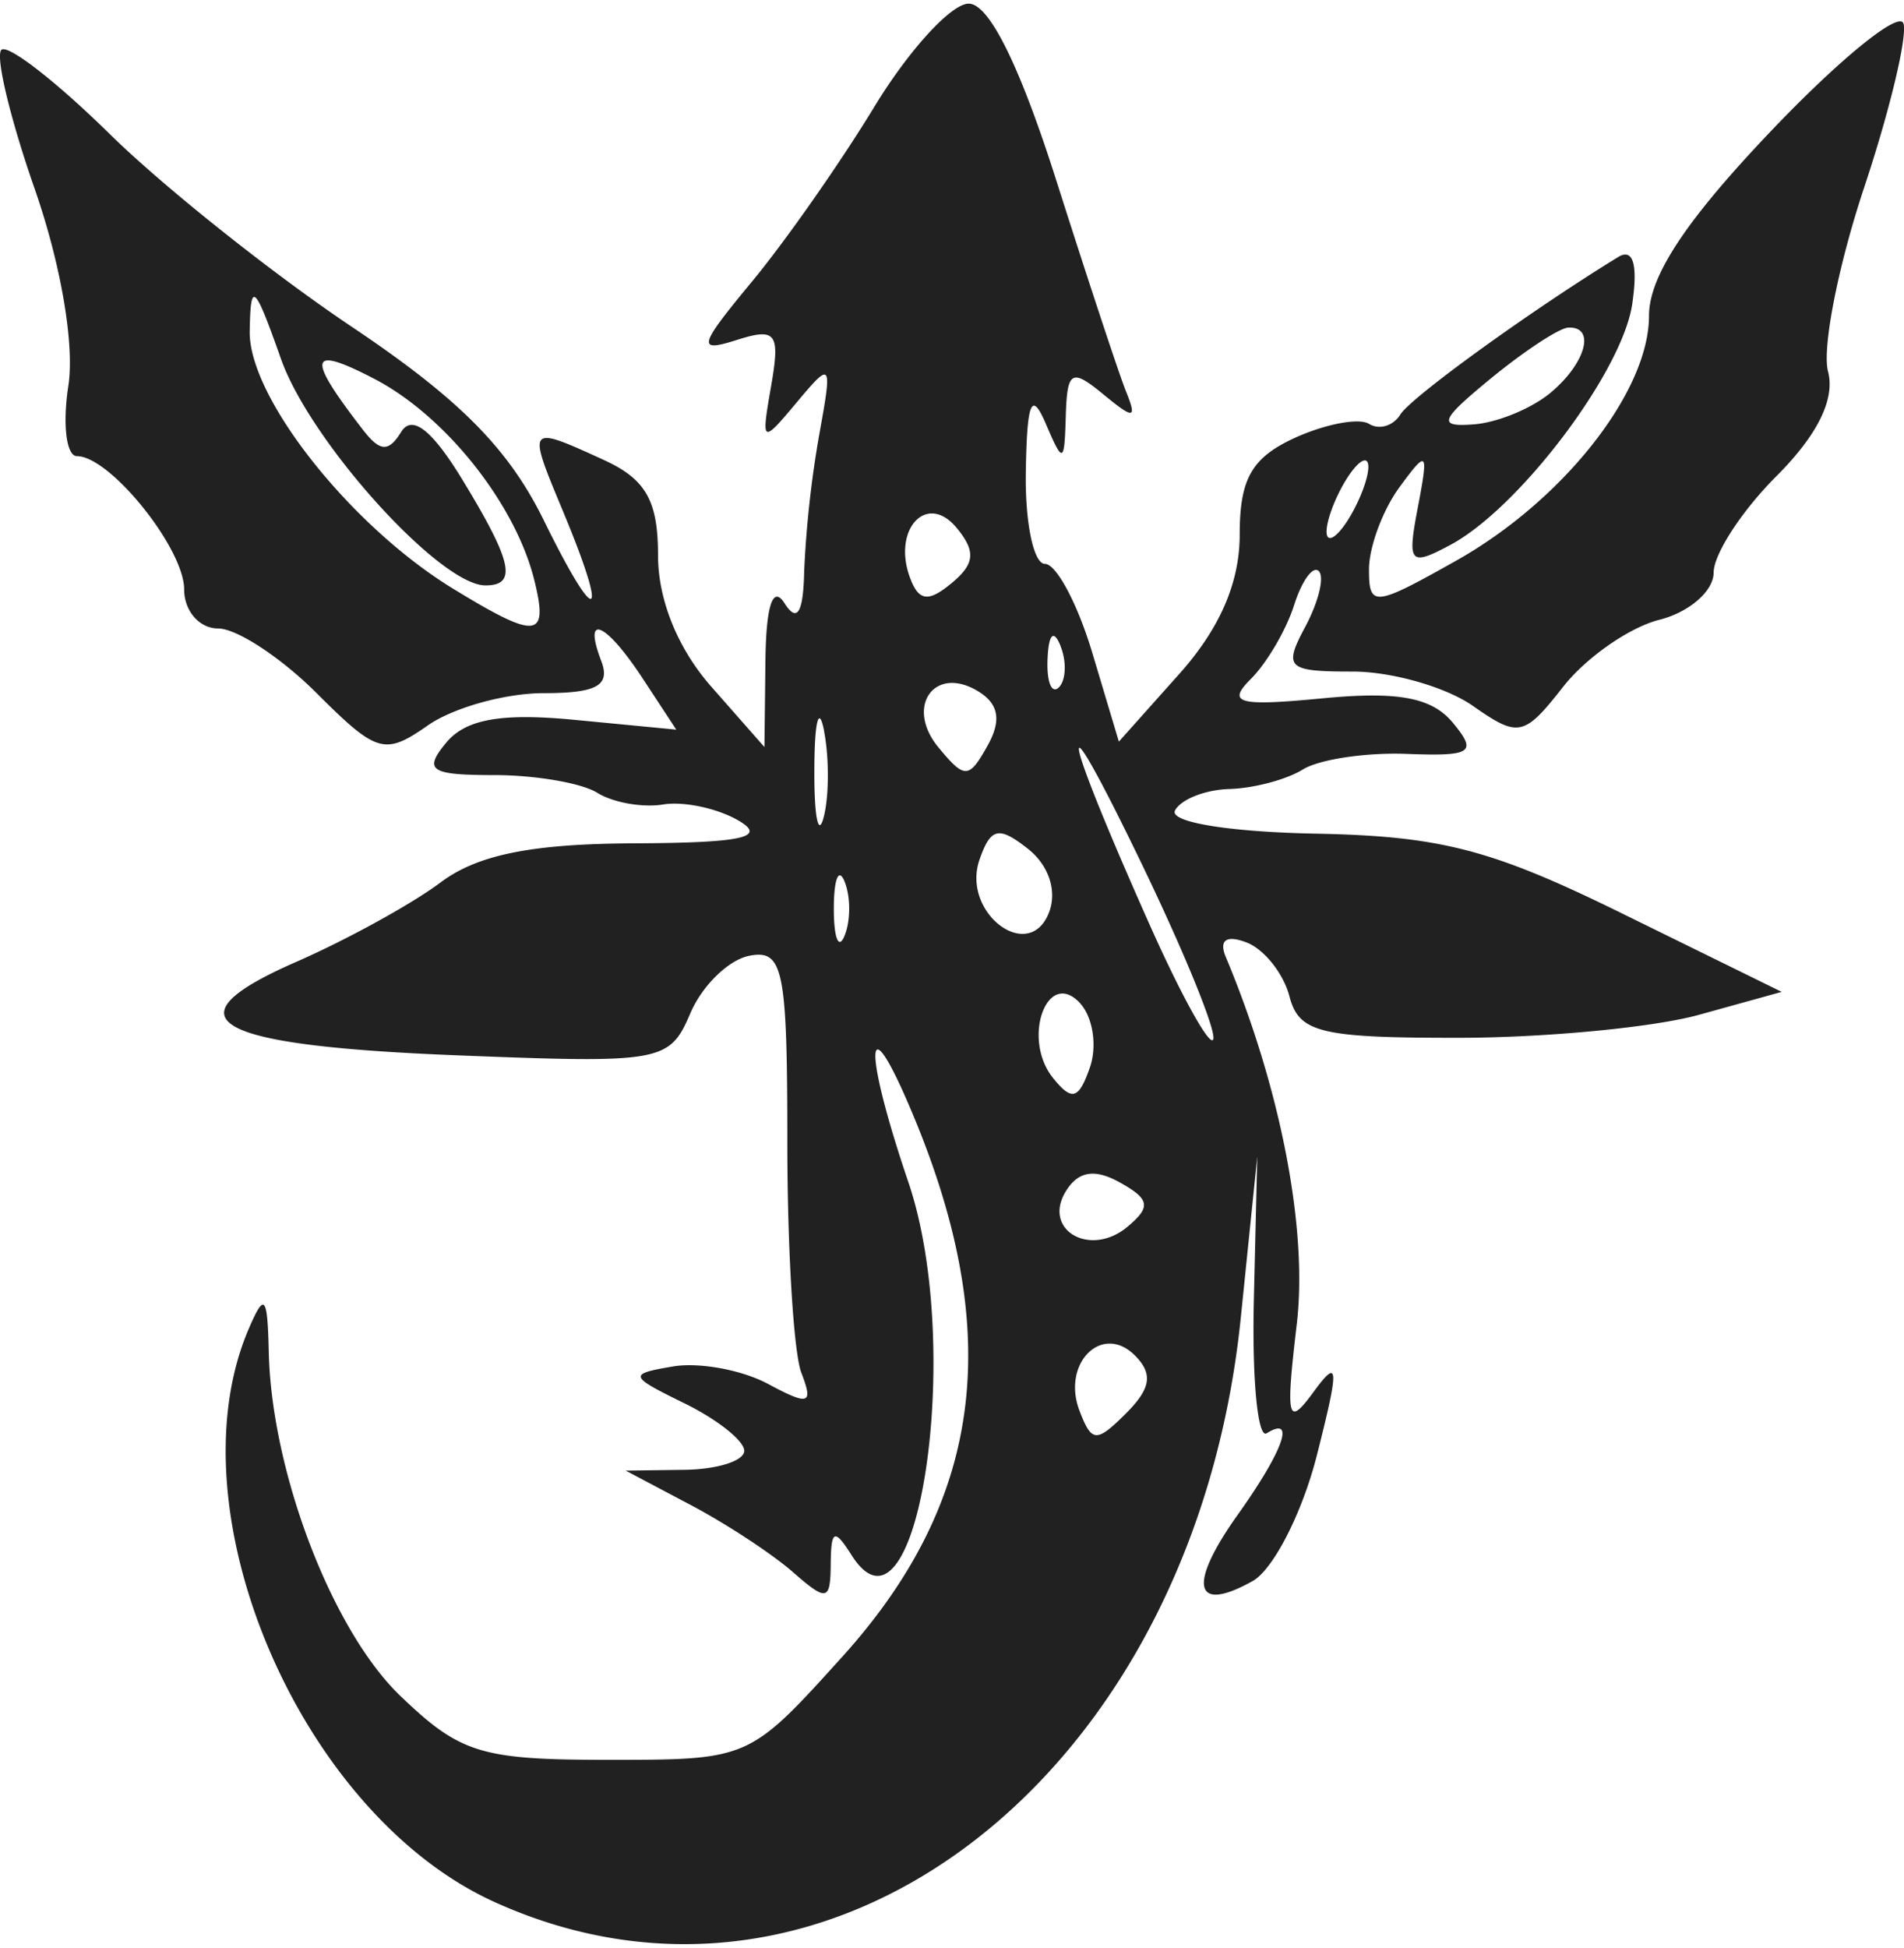 <svg width="88" height="90" xmlns="http://www.w3.org/2000/svg" viewBox="0 0 23.385 23.827"><title>sophie2 race dragon</title><g fill="#212121" class="nc-icon-wrapper"><g id="layer1" transform="translate(-108.312 -200.686)"><path d="M114.38 223.992c-2.378-1.08-3.972-4.803-3.013-7.035.194-.451.23-.41.246.283.034 1.478.778 3.422 1.618 4.226.735.705.99.783 2.549.783 1.73 0 1.733 0 2.871-1.259 1.764-1.948 2.013-4.042.808-6.818-.532-1.228-.526-.592.01.985.693 2.044.11 5.858-.7 4.576-.208-.328-.25-.309-.254.11-.004.457-.046.467-.467.099-.255-.223-.82-.594-1.257-.824l-.794-.42.728-.01c.4-.006.728-.11.728-.233 0-.122-.328-.383-.728-.58-.694-.34-.7-.362-.146-.456.32-.054.844.042 1.165.214.506.271.56.253.41-.137-.095-.247-.172-1.52-.172-2.829 0-2.122-.05-2.37-.463-2.291-.255.047-.582.365-.728.706-.256.599-.347.616-2.84.518-3.061-.12-3.62-.441-1.997-1.15.623-.273 1.417-.71 1.764-.97.456-.344 1.118-.478 2.381-.484 1.33-.006 1.638-.073 1.283-.28-.258-.15-.674-.239-.926-.197-.252.041-.615-.023-.807-.143-.191-.12-.762-.218-1.267-.218-.789 0-.872-.057-.588-.4.24-.287.676-.365 1.577-.278l1.247.12-.407-.62c-.458-.7-.745-.825-.515-.225.116.303-.052.397-.706.397-.473 0-1.114.179-1.426.398-.527.368-.624.34-1.362-.397-.437-.437-.982-.795-1.211-.795-.23 0-.417-.215-.417-.479 0-.504-.911-1.637-1.317-1.637-.13 0-.178-.387-.106-.86.079-.51-.09-1.496-.414-2.425-.3-.86-.484-1.627-.408-1.703.077-.076.677.39 1.334 1.036.657.645 1.994 1.71 2.97 2.364 1.322.886 1.927 1.496 2.361 2.382.66 1.344.806 1.253.223-.141-.43-1.031-.427-1.035.503-.61.523.238.674.5.674 1.175 0 .547.242 1.144.653 1.611l.654.743.012-1.059c.008-.682.092-.933.236-.705.153.242.23.117.24-.397a13.15 13.15 0 0 1 .185-1.676c.162-.893.152-.907-.275-.397-.433.517-.44.513-.315-.205.112-.646.06-.713-.424-.559-.492.156-.471.078.19-.72.409-.494 1.087-1.462 1.507-2.154.421-.69.94-1.256 1.152-1.256.252 0 .628.76 1.08 2.182.382 1.2.765 2.362.853 2.58.137.34.097.345-.28.034-.389-.32-.443-.29-.46.264-.017.587-.033.594-.245.099-.176-.41-.232-.276-.246.595-.01.619.096 1.125.235 1.125.14 0 .401.49.581 1.09l.327 1.092.742-.831c.498-.557.742-1.12.742-1.71 0-.688.148-.947.681-1.19.375-.17.784-.247.908-.17.125.077.297.025.384-.115.132-.213 1.602-1.276 2.676-1.934.183-.112.244.09.172.578-.122.83-1.384 2.502-2.232 2.956-.501.268-.533.231-.401-.46.133-.7.118-.716-.229-.243-.204.28-.371.732-.371 1.004 0 .467.061.461 1.068-.105 1.317-.74 2.371-2.077 2.371-3.007 0-.49.455-1.176 1.515-2.287.833-.873 1.557-1.46 1.61-1.304.051.156-.166 1.065-.484 2.02-.318.955-.517 1.97-.442 2.253.089.34-.128.78-.635 1.287-.424.424-.77.956-.77 1.183 0 .226-.3.487-.666.579-.366.092-.897.461-1.18.82-.484.617-.55.63-1.113.236-.33-.23-.993-.42-1.475-.42-.806 0-.853-.044-.581-.551.162-.304.237-.61.166-.682-.072-.071-.208.117-.304.418-.095.301-.334.709-.53.905-.301.3-.16.339.887.238.92-.088 1.335-.01 1.592.299.305.368.237.414-.564.384-.501-.02-1.076.067-1.277.191-.201.125-.607.232-.902.24-.294.008-.595.126-.668.263-.076.143.657.264 1.72.285 1.549.03 2.17.192 3.791.99l1.94.953-1.014.281c-.557.155-1.887.282-2.956.283-1.698.001-1.96-.063-2.076-.51-.074-.28-.31-.578-.527-.661-.248-.095-.342-.029-.254.18.674 1.61 1.01 3.348.87 4.516-.137 1.163-.112 1.26.208.822.312-.426.317-.313.039.783-.18.705-.534 1.398-.788 1.54-.72.403-.8.054-.188-.807.566-.794.722-1.232.36-1.007-.11.068-.18-.669-.157-1.638l.042-1.761-.203 1.986c-.573 5.593-5.007 9.056-9.172 7.165zm7.871-6.708c-.403-.403-.904.098-.68.68.15.392.207.394.574.028.303-.304.33-.483.106-.708zm-.183-2.123c-.309-.173-.512-.141-.664.105-.294.476.295.82.753.44.294-.245.279-.34-.089-.545zm-.49-2.202c-.403-.436-.72.433-.335.915.233.291.317.269.454-.123.093-.264.039-.62-.12-.792zm.758-1.708c-1.07-2.217-1.017-1.756.083.715.397.893.755 1.54.794 1.437.04-.102-.355-1.07-.877-2.152zm-3.65.216c-.073-.182-.133-.033-.133.331s.06.513.133.33c.074-.181.074-.479 0-.66zm2.251-.404c-.359-.282-.457-.26-.594.132-.228.65.607 1.285.853.65.102-.265-.003-.58-.259-.782zm-2.503-1.445c-.064-.329-.118-.122-.12.46-.004.582.048.852.114.599.067-.253.069-.73.005-1.059zm1.896-.486c-.538-.333-.908.185-.491.687.322.39.373.387.601-.02.174-.31.14-.513-.11-.667zm1.008-.559c-.085-.21-.147-.148-.16.16-.012.28.05.435.139.348.088-.088.097-.317.02-.508zm-6.464-.81c-.233-.938-1.095-2.021-1.97-2.473-.805-.417-.834-.275-.13.634.207.266.311.27.465.021.134-.217.378-.027.75.583.616 1.01.68 1.301.285 1.301-.558 0-2.15-1.762-2.51-2.778-.328-.929-.375-.97-.385-.34-.013.808 1.24 2.392 2.502 3.161 1.028.628 1.172.612.993-.109zm5.185-.643c-.368-.443-.796.029-.566.626.106.278.224.29.507.055.286-.237.3-.39.06-.68zm5.059-.746c0-.145-.116-.086-.257.132-.141.219-.256.516-.256.662 0 .145.115.086.256-.132.141-.219.257-.516.257-.662zm2.235-.908c.437-.363.562-.819.22-.802-.11.005-.533.283-.943.618-.634.52-.667.604-.22.57.288-.02.712-.194.943-.386z" id="path2848" fill="#212121" stroke-width=".265"></path></g></g></svg>